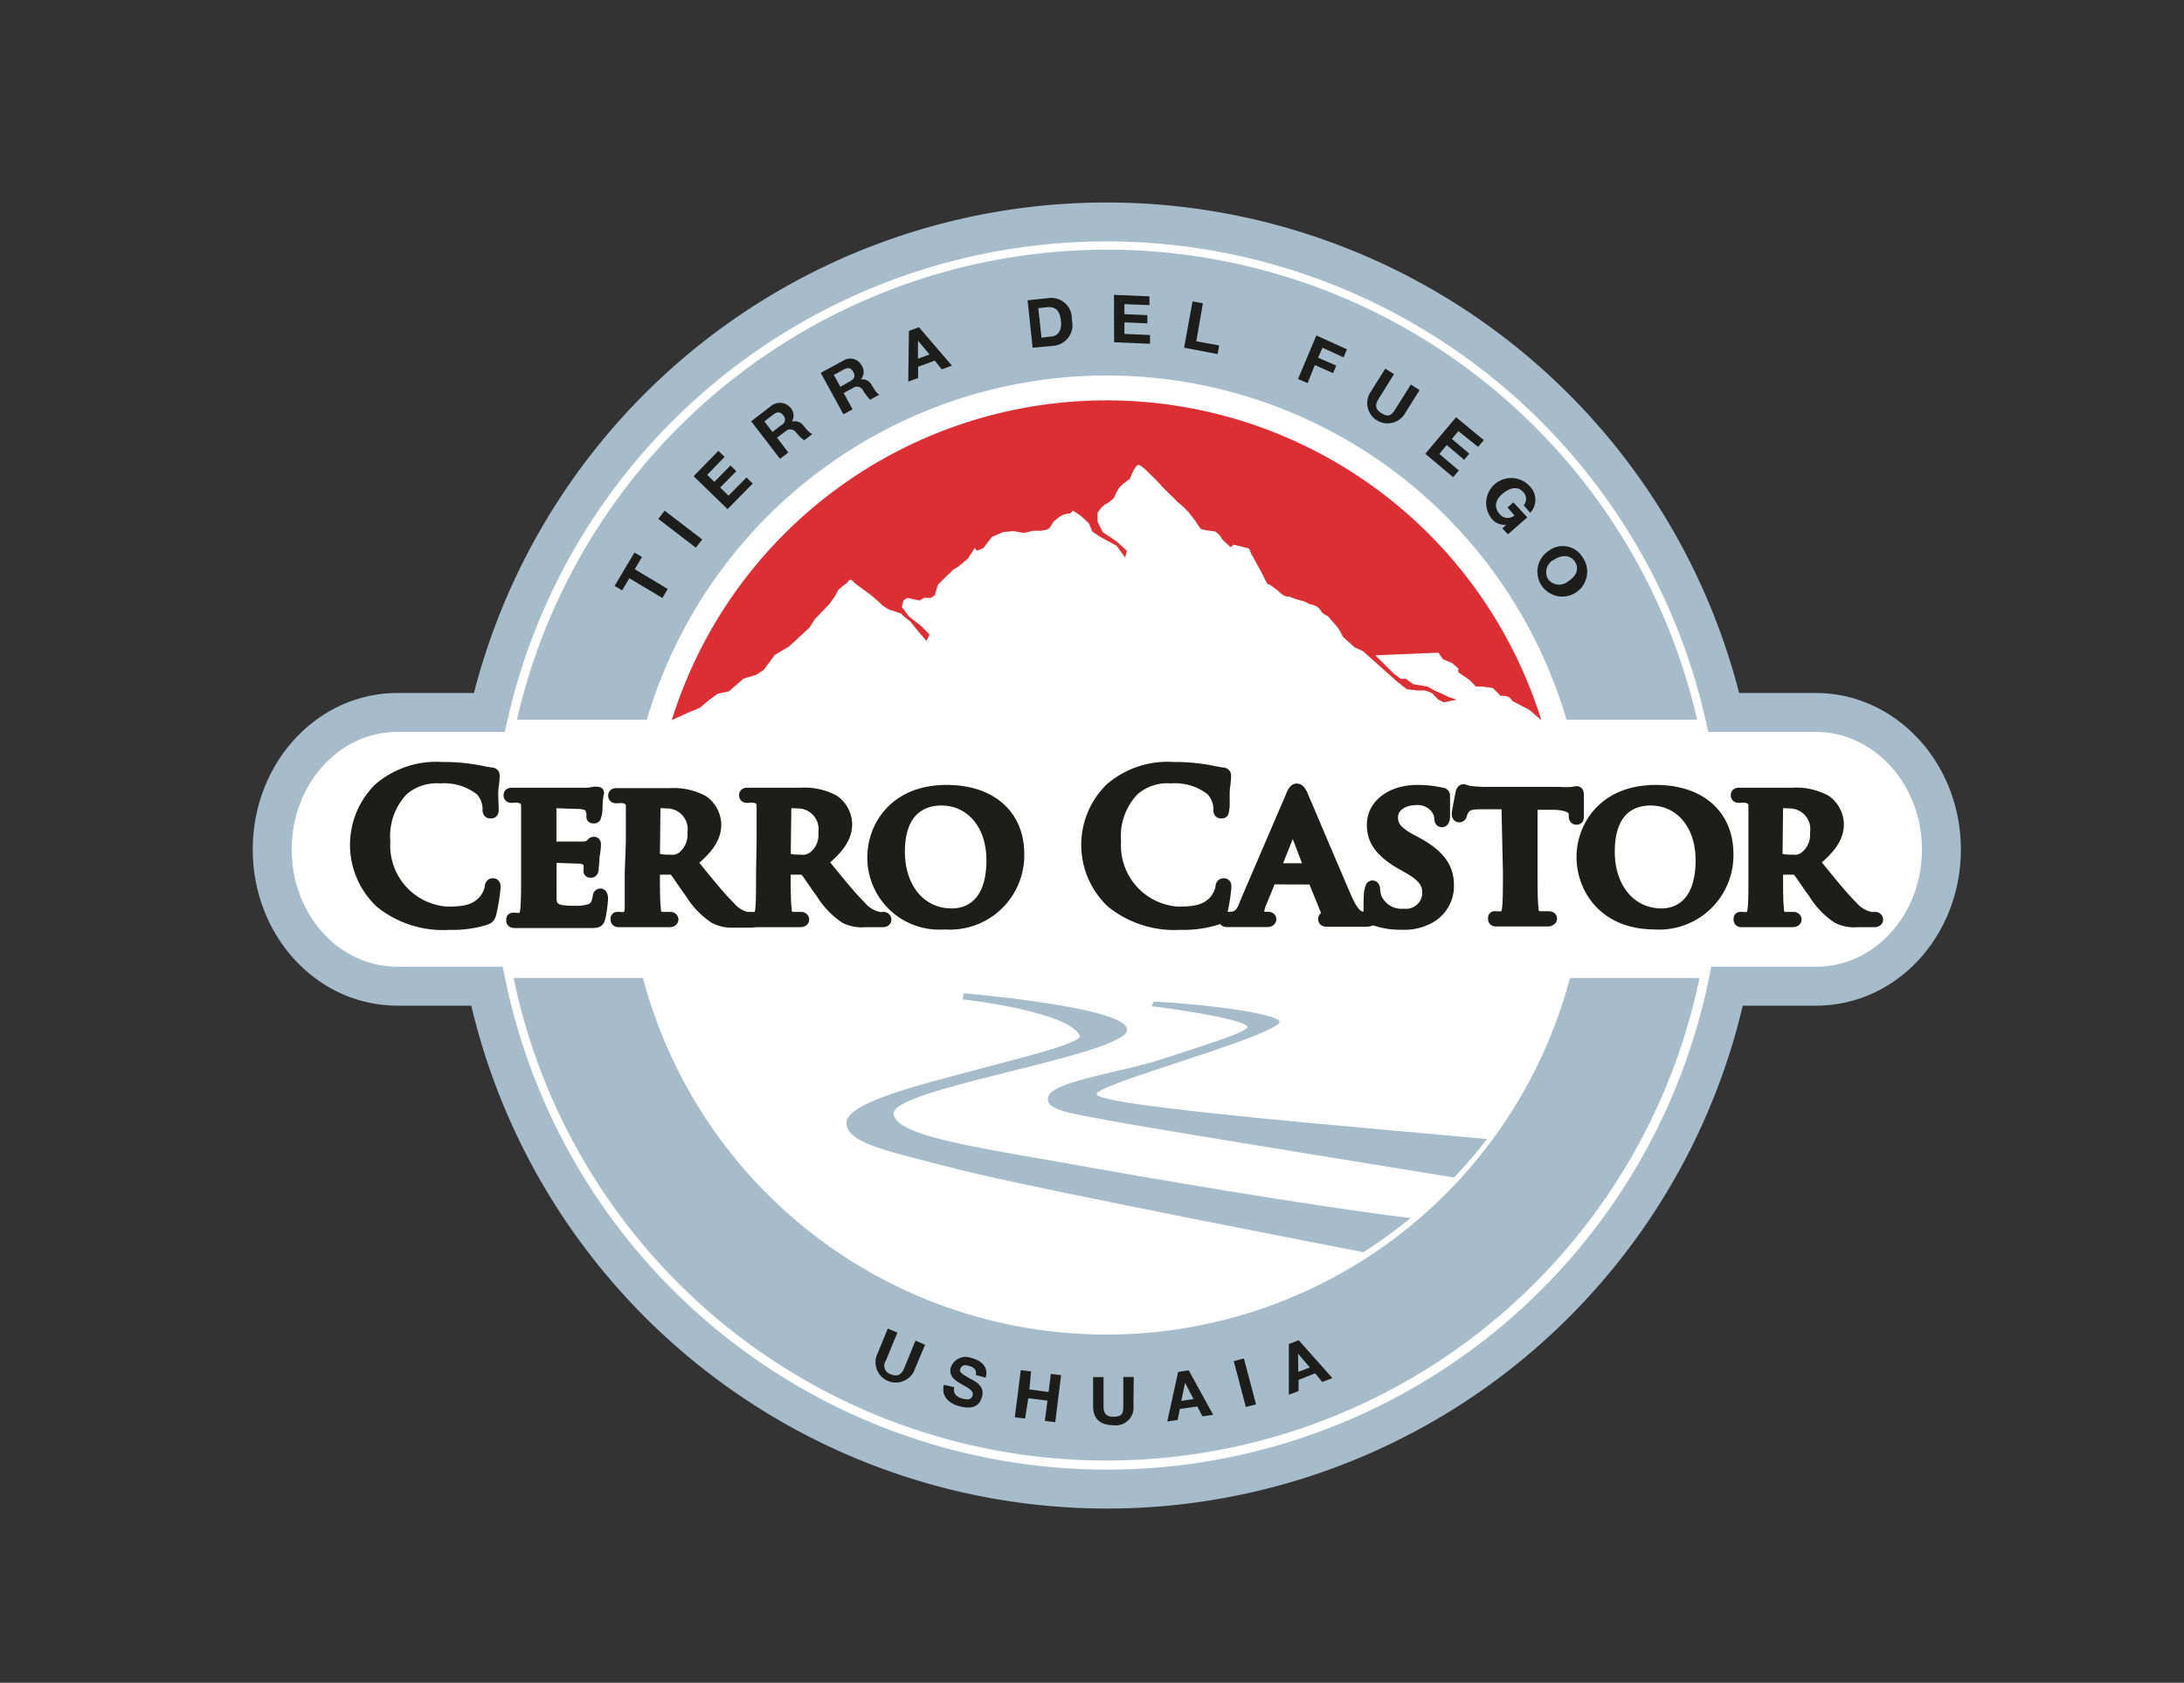 <svg id="Capa_1" data-name="Capa 1" xmlns="http://www.w3.org/2000/svg" xmlns:xlink="http://www.w3.org/1999/xlink" viewBox="0 0 157 121"><rect x="0" y="0" width="157" height="121" fill="#333333" stroke="none"/><defs><style>.cls-1,.cls-6{fill:none;}.cls-2{fill:#fff;}.cls-3,.cls-7{fill:#1d1d1b;}.cls-3{stroke:#1d1d1b;stroke-linejoin:round;stroke-width:0.84px;}.cls-3,.cls-6{stroke-linecap:round;}.cls-4{clip-path:url(#clip-path);}.cls-5{fill:#a7bccb;}.cls-6{stroke:#a7bccb;stroke-width:2.8px;}.cls-8{fill:#dc2f34;}</style><clipPath id="clip-path"><path class="cls-1" d="M114,61.52a34.48,34.48,0,0,1-68.95,0"/></clipPath></defs><path class="cls-2" d="M110.8,51.79H48.29c-.21.64-.19.71-.37,1.37h63.25A8.62,8.62,0,0,0,110.8,51.79Z"/><path class="cls-2" d="M130.53,51.23h-6.78a45.84,45.84,0,0,0-89,0H28.57c-5,0-9,4.41-9,9.85s4,9.83,9,9.83h5.85a45.83,45.83,0,0,0,89.6,0h6.51c5,0,9-4.4,9-9.83S135.52,51.23,130.53,51.23Z"/><path class="cls-3" d="M27.35,64.87a5.69,5.69,0,0,1-.1-8.15,6.29,6.29,0,0,1,4.53-1.51,13.7,13.7,0,0,1,2.08.14c.54.07,1,.2,1.43.25.16,0,.21.08.21.16s0,.29-.07.8,0,1.26,0,1.54,0,.33-.17.33-.15-.12-.15-.32a2,2,0,0,0-.55-1.31,4.24,4.24,0,0,0-2.91-.89,3.73,3.73,0,0,0-2.7.89,4.8,4.8,0,0,0-1.31,3.71,4.82,4.82,0,0,0,4.51,5.1c1.27,0,2-.15,2.62-.81a2.25,2.25,0,0,0,.49-.94c0-.23.07-.29.18-.29s.13.1.13.21a13.89,13.89,0,0,1-.31,1.91c-.08.25-.13.32-.38.41a7.91,7.91,0,0,1-2.58.34A7.13,7.13,0,0,1,27.35,64.87Z"/><path class="cls-3" d="M37.88,60.55c0-1.85,0-2.19,0-2.58s-.15-.54-.55-.66a2.17,2.17,0,0,0-.5,0c-.13,0-.21,0-.21-.13s.1-.12.28-.12c.66,0,1.46,0,1.82,0s3.19,0,3.44,0,.43-.06.53-.07.15,0,.2,0S43,57,43,57a5.82,5.82,0,0,0-.1.79c0,.13,0,.65-.07.8s0,.2-.15.2-.1-.06-.1-.16a1.14,1.14,0,0,0-.08-.44c-.11-.22-.21-.39-.83-.44-.22,0-1.72-.06-2-.06-.06,0-.09,0-.09.11v3c0,.07,0,.13.09.13.29,0,1.92,0,2.2,0s.49-.06.61-.19.14-.15.2-.15.1,0,.1.13,0,.27-.1.88c0,.25-.06.74-.06.82s0,.27-.13.27-.12,0-.12-.1a4,4,0,0,0,0-.44c-.07-.24-.23-.43-.7-.47-.23,0-1.66-.06-2-.06-.06,0-.08.06-.08.13v1c0,.42,0,1.44,0,1.8,0,.84.42,1,1.71,1a3.26,3.26,0,0,0,1.19-.16c.31-.14.45-.4.54-.9,0-.13.06-.18.14-.18s.12.16.12.28A8.44,8.44,0,0,1,43.1,66c-.09.31-.2.31-.68.31-.94,0-1.7,0-2.32,0l-1.46,0h-.72l-.87,0c-.16,0-.24,0-.24-.14s0-.12.2-.12a2.45,2.45,0,0,0,.44,0c.25-.06.33-.29.37-.65.06-.52.06-1.47.06-2.59Z"/><path class="cls-3" d="M45.41,60.55V58c0-.42-.15-.54-.55-.66a2.23,2.23,0,0,0-.5,0c-.13,0-.22,0-.22-.13s.1-.12.29-.12c.66,0,1.46,0,1.72,0l2,0a4.44,4.44,0,0,1,2.39.52,2.13,2.13,0,0,1,.89,1.67c0,.91-.51,1.71-1.75,2.7,1.12,1.37,2,2.48,2.77,3.24a2.34,2.34,0,0,0,1.34.8,1.16,1.16,0,0,0,.3,0,.16.16,0,0,1,.17.12c0,.11-.09.14-.25.14H52.76A2.64,2.64,0,0,1,51.39,66a5.65,5.65,0,0,1-1.72-1.79c-.5-.66-1-1.47-1.19-1.66a.29.29,0,0,0-.23-.08l-1.13,0a.09.09,0,0,0-.1.1v.18c0,1.13,0,2.07.07,2.59,0,.36.1.59.49.65.19,0,.46,0,.62,0a.14.14,0,0,1,.15.12c0,.1-.1.14-.25.14-.73,0-1.78,0-2,0s-1,0-1.54,0c-.16,0-.25,0-.25-.14s0-.12.21-.12a2.55,2.55,0,0,0,.44,0c.26-.06.33-.29.37-.65,0-.52,0-1.47,0-2.59Zm1.61,1c0,.12,0,.17.12.21a3.29,3.29,0,0,0,1,.11,1.27,1.27,0,0,0,.89-.2,2.06,2.06,0,0,0,.81-1.8,1.91,1.91,0,0,0-1.92-2.16,4.47,4.47,0,0,0-.74,0,.15.15,0,0,0-.12.17Z"/><path class="cls-3" d="M54.81,60.55c0-1.85,0-2.19,0-2.58s-.14-.54-.54-.66a2.39,2.39,0,0,0-.51,0c-.13,0-.21,0-.21-.13s.1-.12.29-.12c.65,0,1.46,0,1.72,0l2,0a4.44,4.44,0,0,1,2.39.52,2.13,2.13,0,0,1,.89,1.67c0,.91-.52,1.71-1.75,2.7,1.12,1.37,2,2.48,2.77,3.24a2.31,2.31,0,0,0,1.34.8,1.13,1.13,0,0,0,.3,0,.15.15,0,0,1,.16.12c0,.11-.08.14-.24.14H62.16A2.62,2.62,0,0,1,60.79,66a5.65,5.65,0,0,1-1.72-1.79c-.5-.66-1-1.47-1.19-1.66a.29.29,0,0,0-.23-.08l-1.13,0a.09.09,0,0,0-.1.1v.18c0,1.13,0,2.07.07,2.59,0,.36.1.59.49.65l.61,0a.15.15,0,0,1,.16.12c0,.1-.1.14-.26.14-.73,0-1.77,0-2,0s-1.05,0-1.55,0c-.15,0-.24,0-.24-.14s0-.12.2-.12a2.36,2.36,0,0,0,.44,0c.27-.06.34-.29.38-.65.05-.52.05-1.47.05-2.59Zm1.61,1c0,.12,0,.17.12.21a3.26,3.26,0,0,0,1,.11,1.25,1.25,0,0,0,.89-.2,2,2,0,0,0,.82-1.8,1.91,1.91,0,0,0-1.92-2.16,4.32,4.32,0,0,0-.74,0,.15.15,0,0,0-.12.17Z"/><path class="cls-3" d="M62.77,61.62c0-2.07,1.46-4.76,5.28-4.76,3.18,0,5.16,1.76,5.16,4.55a4.92,4.92,0,0,1-5.29,5A4.75,4.75,0,0,1,62.77,61.62Zm8.56.23c0-2.69-1.62-4.35-3.65-4.35-1.4,0-3.05.75-3.05,3.75,0,2.5,1.43,4.49,3.81,4.49C69.33,65.74,71.33,65.32,71.33,61.85Z"/><path class="cls-3" d="M79.92,64.87a5.67,5.67,0,0,1-.09-8.15,6.26,6.26,0,0,1,4.52-1.51,13.7,13.7,0,0,1,2.08.14c.54.07,1,.2,1.43.25.16,0,.22.08.22.16s0,.29-.07.8,0,1.26-.05,1.54,0,.33-.17.33-.14-.12-.14-.32a2.05,2.05,0,0,0-.56-1.31,4.23,4.23,0,0,0-2.91-.89,3.69,3.69,0,0,0-2.69.89,4.77,4.77,0,0,0-1.32,3.71,4.82,4.82,0,0,0,4.51,5.1c1.28,0,2-.15,2.63-.81a2.34,2.34,0,0,0,.48-.94c0-.23.07-.29.19-.29s.12.1.12.21a12.5,12.5,0,0,1-.31,1.91.48.48,0,0,1-.37.41,8,8,0,0,1-2.58.34A7.16,7.16,0,0,1,79.92,64.87Z"/><path class="cls-3" d="M91.43,63.17c-.07,0-.09,0-.12.09l-.67,1.63a2.2,2.2,0,0,0-.19.74c0,.22.12.35.51.35h.18c.16,0,.19.06.19.12s-.07.14-.2.14c-.42,0-1,0-1.4,0-.13,0-.81,0-1.47,0-.15,0-.23,0-.23-.14s0-.12.15-.12l.37,0c.58-.08.79-.46,1-1.07l3.29-7.66c.14-.35.25-.49.38-.49s.24.12.37.39c.29.67,2.4,5.66,3.2,7.5.5,1.11.85,1.26,1.08,1.31a4.47,4.47,0,0,0,.47,0c.11,0,.17,0,.17.12s-.07.14-.54.14-1.36,0-2.42,0c-.23,0-.37,0-.37-.11s0-.11.15-.12a.19.19,0,0,0,.12-.27l-1-2.45a.13.13,0,0,0-.13-.09Zm2.69-.68c.06,0,.07,0,.06-.07L93,59.33s0-.12-.06-.12-.05.08-.06.12l-1.23,3.08c0,.06,0,.08,0,.08Z"/><path class="cls-3" d="M98.68,66.08c-.2-.09-.24-.14-.24-.41,0-.67,0-1.42.06-1.62s.06-.32.16-.32.13.11.13.2a2.38,2.38,0,0,0,.12.63,2,2,0,0,0,2,1.2,1.58,1.58,0,0,0,1.75-1.54c0-.54-.13-1.06-1.24-1.73l-.74-.42c-1.49-.88-2-1.69-2-2.77,0-1.48,1.43-2.44,3.18-2.44a8,8,0,0,1,1.79.19c.11,0,.17.08.17.16s0,.5,0,1.46c0,.26-.06.39-.16.39s-.13-.07-.13-.22a1.37,1.37,0,0,0-.33-.79,1.68,1.68,0,0,0-1.4-.58c-.9,0-1.72.47-1.72,1.3,0,.55.2,1,1.33,1.61l.52.28c1.66.92,2.17,1.86,2.17,3a2.59,2.59,0,0,1-1.25,2.27,3.71,3.71,0,0,1-2.11.5A5.43,5.43,0,0,1,98.68,66.08Z"/><path class="cls-3" d="M108.35,57.77l-1.88,0c-.73,0-1,.09-1.22.36a1.58,1.58,0,0,0-.21.42c0,.1-.06.16-.14.16s-.12-.07-.12-.2.25-1.38.27-1.48.07-.22.15-.22.23.09.54.13a10.23,10.23,0,0,0,1.26.06h5.12A5.39,5.39,0,0,0,113,57l.34-.05c.08,0,.1.07.1.26s0,1.16,0,1.47c0,.13,0,.2-.11.2s-.14-.06-.14-.24l0-.13c0-.32-.36-.68-1.49-.7l-1.59,0V62.7c0,1.12,0,2.07.07,2.61,0,.34.11.57.49.63.17,0,.45,0,.64,0s.2.07.2.12-.1.14-.24.14c-.84,0-1.68,0-2,0s-1.14,0-1.64,0c-.16,0-.24,0-.24-.14s0-.12.19-.12a2.39,2.39,0,0,0,.45,0c.26-.06.32-.29.37-.65.06-.52.06-1.47.06-2.59Z"/><path class="cls-3" d="M113.75,61.62c0-2.07,1.46-4.76,5.28-4.76,3.18,0,5.16,1.76,5.16,4.55a4.92,4.92,0,0,1-5.28,5C115.24,66.39,113.75,63.78,113.75,61.62Zm8.56.23c0-2.69-1.61-4.35-3.65-4.35-1.4,0-3,.75-3,3.75,0,2.5,1.44,4.49,3.81,4.49C120.31,65.74,122.31,65.32,122.31,61.85Z"/><path class="cls-3" d="M126.11,60.55c0-1.85,0-2.19,0-2.58s-.15-.54-.55-.66a2.23,2.23,0,0,0-.5,0c-.13,0-.22,0-.22-.13s.11-.12.29-.12c.66,0,1.46,0,1.72,0l2,0a4.46,4.46,0,0,1,2.39.52,2.13,2.13,0,0,1,.89,1.67c0,.91-.52,1.71-1.75,2.7,1.11,1.37,2,2.48,2.76,3.24a2.38,2.38,0,0,0,1.35.8,1.13,1.13,0,0,0,.3,0,.15.15,0,0,1,.16.12c0,.11-.09.14-.25.14h-1.2a2.62,2.62,0,0,1-1.37-.25,5.55,5.55,0,0,1-1.72-1.79c-.5-.66-1-1.47-1.19-1.66a.3.3,0,0,0-.24-.08l-1.12,0a.09.09,0,0,0-.1.1v.18c0,1.13,0,2.07.06,2.59,0,.36.11.59.49.65l.62,0a.15.15,0,0,1,.16.12c0,.1-.11.14-.26.14-.73,0-1.78,0-2,0s-1,0-1.55,0c-.16,0-.24,0-.24-.14s0-.12.2-.12a2.55,2.55,0,0,0,.44,0c.26-.06.33-.29.37-.65.06-.52.06-1.47.06-2.59Zm1.61,1c0,.12,0,.17.11.21a3.33,3.33,0,0,0,1,.11,1.27,1.27,0,0,0,.89-.2,2.07,2.07,0,0,0,.82-1.8,1.91,1.91,0,0,0-1.92-2.16,4.53,4.53,0,0,0-.75,0c-.09,0-.11.07-.11.17Z"/><g class="cls-4"><path class="cls-5" d="M69.2,71.86s7.54.83,8.42,2.6c.27.55-4.91,1.77-8.08,2.63s-8.75,2.19-8.69,3.66,2.86,2,8.14,3.36,31.15,6.34,31.15,6.34L103,87.74c-4.08-.3-18-2.6-24-3.68-8-1.46-14.68-2.27-14.76-4s15.31-4,16.68-5.77-11.64-2.87-11.64-2.87Z"/><path class="cls-5" d="M82.79,72.35c2.42.31,6.87,1,6.88,1.51,0,.37-3.87,1.54-6.28,2.34s-7.59,1.55-8,2.57,1.26,1.22,4.37,1.81,26,4.29,26,4.29l3.14-2.79S94,80.75,90.34,80.38c-4.9-.51-12-1.23-11.49-1.78.88-.89,11.58-3.74,13.08-5,.76-.67-5.81-1.45-9-1.58Z"/></g><path class="cls-6" d="M130.53,51.23h-6.61a45.55,45.55,0,0,0-88.75,0h-6.6c-5,0-9,4.41-9,9.85s4,9.83,9,9.83H35a45.56,45.56,0,0,0,89.16,0h6.4c5,0,9-4.4,9-9.83S135.52,51.23,130.53,51.23Z"/><path class="cls-5" d="M79.54,27a34.46,34.46,0,0,1,33.07,24.75H122a43.52,43.52,0,0,0-84.84,0h9.34A34.48,34.48,0,0,1,79.54,27Zm33.32,43.32a34.47,34.47,0,0,1-66.64,0h-9.3a43.53,43.53,0,0,0,85.25,0Z"/><path class="cls-7" d="M45.24,41.58l-.52.87-.54-.32,1.43-2.4.54.32-.52.88L48,42.35l-.38.65Z"/><path class="cls-7" d="M47.32,37.31l.46-.59,2.7,2.07-.46.59Z"/><path class="cls-7" d="M49.86,34.24l1.78-1.82.45.43-1.25,1.29.51.51,1.16-1.18.42.41-1.16,1.18.6.58,1.29-1.31.45.44L52.3,36.61Z"/><path class="cls-7" d="M54,30.29l1.46-1.12a1,1,0,0,1,1.37.15.83.83,0,0,1,.09,1h0a.78.78,0,0,1,.88.34c.14.16.38.48.6.55l-.59.45a3.15,3.15,0,0,1-.59-.57.5.5,0,0,0-.76-.07l-.6.45.81,1.07-.6.45Zm1.53.77.65-.5a.43.43,0,0,0,.12-.7c-.2-.26-.43-.26-.7-.06l-.65.5Z"/><path class="cls-7" d="M59,26.81l1.62-.88a.92.92,0,0,1,1.32.35.81.81,0,0,1-.06,1h0a.77.77,0,0,1,.81.46c.12.18.31.54.52.64l-.66.36a3.83,3.83,0,0,1-.5-.65.49.49,0,0,0-.75-.18l-.65.35.64,1.17-.66.36Zm1.41,1,.71-.4c.29-.16.39-.37.22-.67s-.39-.33-.68-.17l-.72.39Z"/><path class="cls-7" d="M65.34,23.79l.72-.26,2.37,2.76-.73.27-.5-.63-1.2.44v.81l-.71.26Zm.65,2,.83-.3-.83-1h0Z"/><path class="cls-7" d="M73.87,21.59l1.46-.15A1.48,1.48,0,0,1,77.05,23a1.5,1.5,0,0,1-1.36,1.87L74.23,25Zm1,2.69.66-.08c.43,0,.82-.35.74-1.1s-.35-1.1-1.1-1l-.53.06Z"/><path class="cls-7" d="M80.08,21.2l2.55.11,0,.63-1.8-.07,0,.72,1.65.07,0,.59-1.65-.07,0,.83,1.84.08,0,.63-2.58-.11Z"/><path class="cls-7" d="M85.73,21.67l.74.14L86,24.54l1.64.3-.11.62L85.12,25Z"/><path class="cls-7" d="M94.63,24.12l2.2,1-.25.58L95.07,25l-.32.72,1.31.57-.23.54-1.31-.58L94,27.55l-.69-.3Z"/><path class="cls-7" d="M100.92,29.85a1.46,1.46,0,0,1-2.47-1.54l1.13-1.8.63.39-1.12,1.8c-.19.32-.31.68.2,1s.73.18,1-.25l1.13-1.8.63.4Z"/><path class="cls-7" d="M104.67,30l2,1.65-.42.48L104.84,31l-.47.56,1.25,1.06-.37.44L104,32l-.53.64,1.4,1.19-.41.48-2-1.68Z"/><path class="cls-7" d="M108.27,37.73a1.17,1.17,0,0,1-1-.39A1.79,1.79,0,0,1,110,35a1.36,1.36,0,0,1,0,1.87l-.47-.54a.7.7,0,0,0,0-.92c-.44-.51-1-.32-1.49.07s-.7.94-.26,1.45a.74.74,0,0,0,1.09.13l-.5-.57.42-.37,1,1.08-1.39,1.22L108,38Z"/><path class="cls-7" d="M113.76,40.06a1.79,1.79,0,1,1-2.42-.46A1.66,1.66,0,0,1,113.76,40.06Zm-2.49,1.56a1,1,0,0,0,1.46.18c.5-.32.85-.84.49-1.4s-1-.48-1.48-.17A1,1,0,0,0,111.27,41.62Z"/><path class="cls-7" d="M65.68,98.65A1.46,1.46,0,0,1,63,97.53l.82-2,.69.29-.82,2a.64.64,0,0,0,.36,1c.5.2.75,0,.94-.42l.82-2,.69.29Z"/><path class="cls-7" d="M68.6,99.75c-.11.45.18.71.57.81s.66.1.75-.24-.38-.55-.83-.81-.9-.57-.74-1.19a1.14,1.14,0,0,1,1.5-.67c.69.18,1.24.65,1,1.41l-.7-.19c.08-.4-.18-.58-.52-.67s-.52,0-.6.24.08.33.85.77c.23.12.92.47.72,1.21s-.75.93-1.65.69c-.73-.19-1.32-.73-1.09-1.54Z"/><path class="cls-7" d="M73.38,98.52l.74.09L74,99.91l1.38.18.16-1.3.74.09-.42,3.38-.75-.09.19-1.46-1.38-.17L73.69,102l-.74-.09Z"/><path class="cls-7" d="M81.48,101.09a1.27,1.27,0,0,1-1.43,1.39c-.92,0-1.46-.42-1.47-1.34l0-2.12.75,0,0,2.13c0,.37.11.73.72.72s.7-.24.7-.75l0-2.11.75,0Z"/><path class="cls-7" d="M84.69,98.65l.76-.12,1.76,3.2-.77.11-.37-.71-1.26.18-.15.79-.75.11Zm.23,2.08.88-.13-.61-1.17h0Z"/><path class="cls-7" d="M88.69,97.87l.73-.19.87,3.3-.73.19Z"/><path class="cls-7" d="M92.65,96.64l.71-.27,2.42,2.72-.73.28-.51-.62-1.19.47,0,.8-.7.27Zm.68,2,.83-.31-.85-1h0Z"/><path class="cls-8" d="M50.3,50.9l.54-.46.74-.55.82-.18,1.05-.91.92-.28.54-.36.78-1.06,1.05-.63.74-.69.71-.65.38-.6.42-.44.61-.63.42-.58.23-.45a5.84,5.84,0,0,1,.52-.43c.17-.08.26-.34.37-.32s.33.27.33.27l1.15.85.45.38.39.37.44.28.33.1.55.19.28.27.38.29.44.56.72.85.22-.47-.55-.56-.94-.75-.5-.67.11-.46.28-.19.88.19.33-.19h.5l.27-.19.22-.75.67-.67.22-.19.16-.19.44-.27.33-.28.34-.29.49-.75.17.19.45-.19.61-.8.83-.36.76-.06.71.13.72-.16.54,0,.4-.07.22-.16.26-.43.4-.32.33-.19.5-.09.16-.19.55.37.22.19.39.38.23.57.55.37,1.21.66.61.85L81,39.6l-.72-.66-1-.67-.38-.75v-.65l.28-.38.22-.19.32-.19.34-.28.22-.47.17-.28.27-.28.5-.37s.38-1,.61-1,.85.67.85.67.54.5.76.77,1,1,1,1l.16.18.45.38.38.38.5.65.38.57.39.1.66.08.22.19a1,1,0,0,1,.28.39l.61.56.21-.19,1.11.28.16.38s.55,1,.72,1.31.22.48.39.76,0,0,.27.19a6.09,6.09,0,0,1,.72.56c.44.38.55.19.71.29a6,6,0,0,0,.89.28c.33.09.27.19.72.28A1,1,0,0,1,95,44a1.26,1.26,0,0,0,.44.29l.66.75a4.35,4.35,0,0,1,.44.75l.83.75.61.28L100.42,49l.71.56.78.09h.55l.49.19.45.47.38.19.94-.19-.55-.18-.61-.29-.44-.19-.5-.28-1.05-.18-.5-.38h-.38l-.5-.38-.89-.88-.15-.15-.28-.28,4.53-.19.33.47.66.28.44.38v.28l.82.56.45.47h.5l.71.1.38.37.17.19a2.3,2.3,0,0,1,.55.06,1,1,0,0,1,.32.32l1.22.64.85.73a32.74,32.74,0,0,0-62.51,0l1.14-.52Z"/></svg>